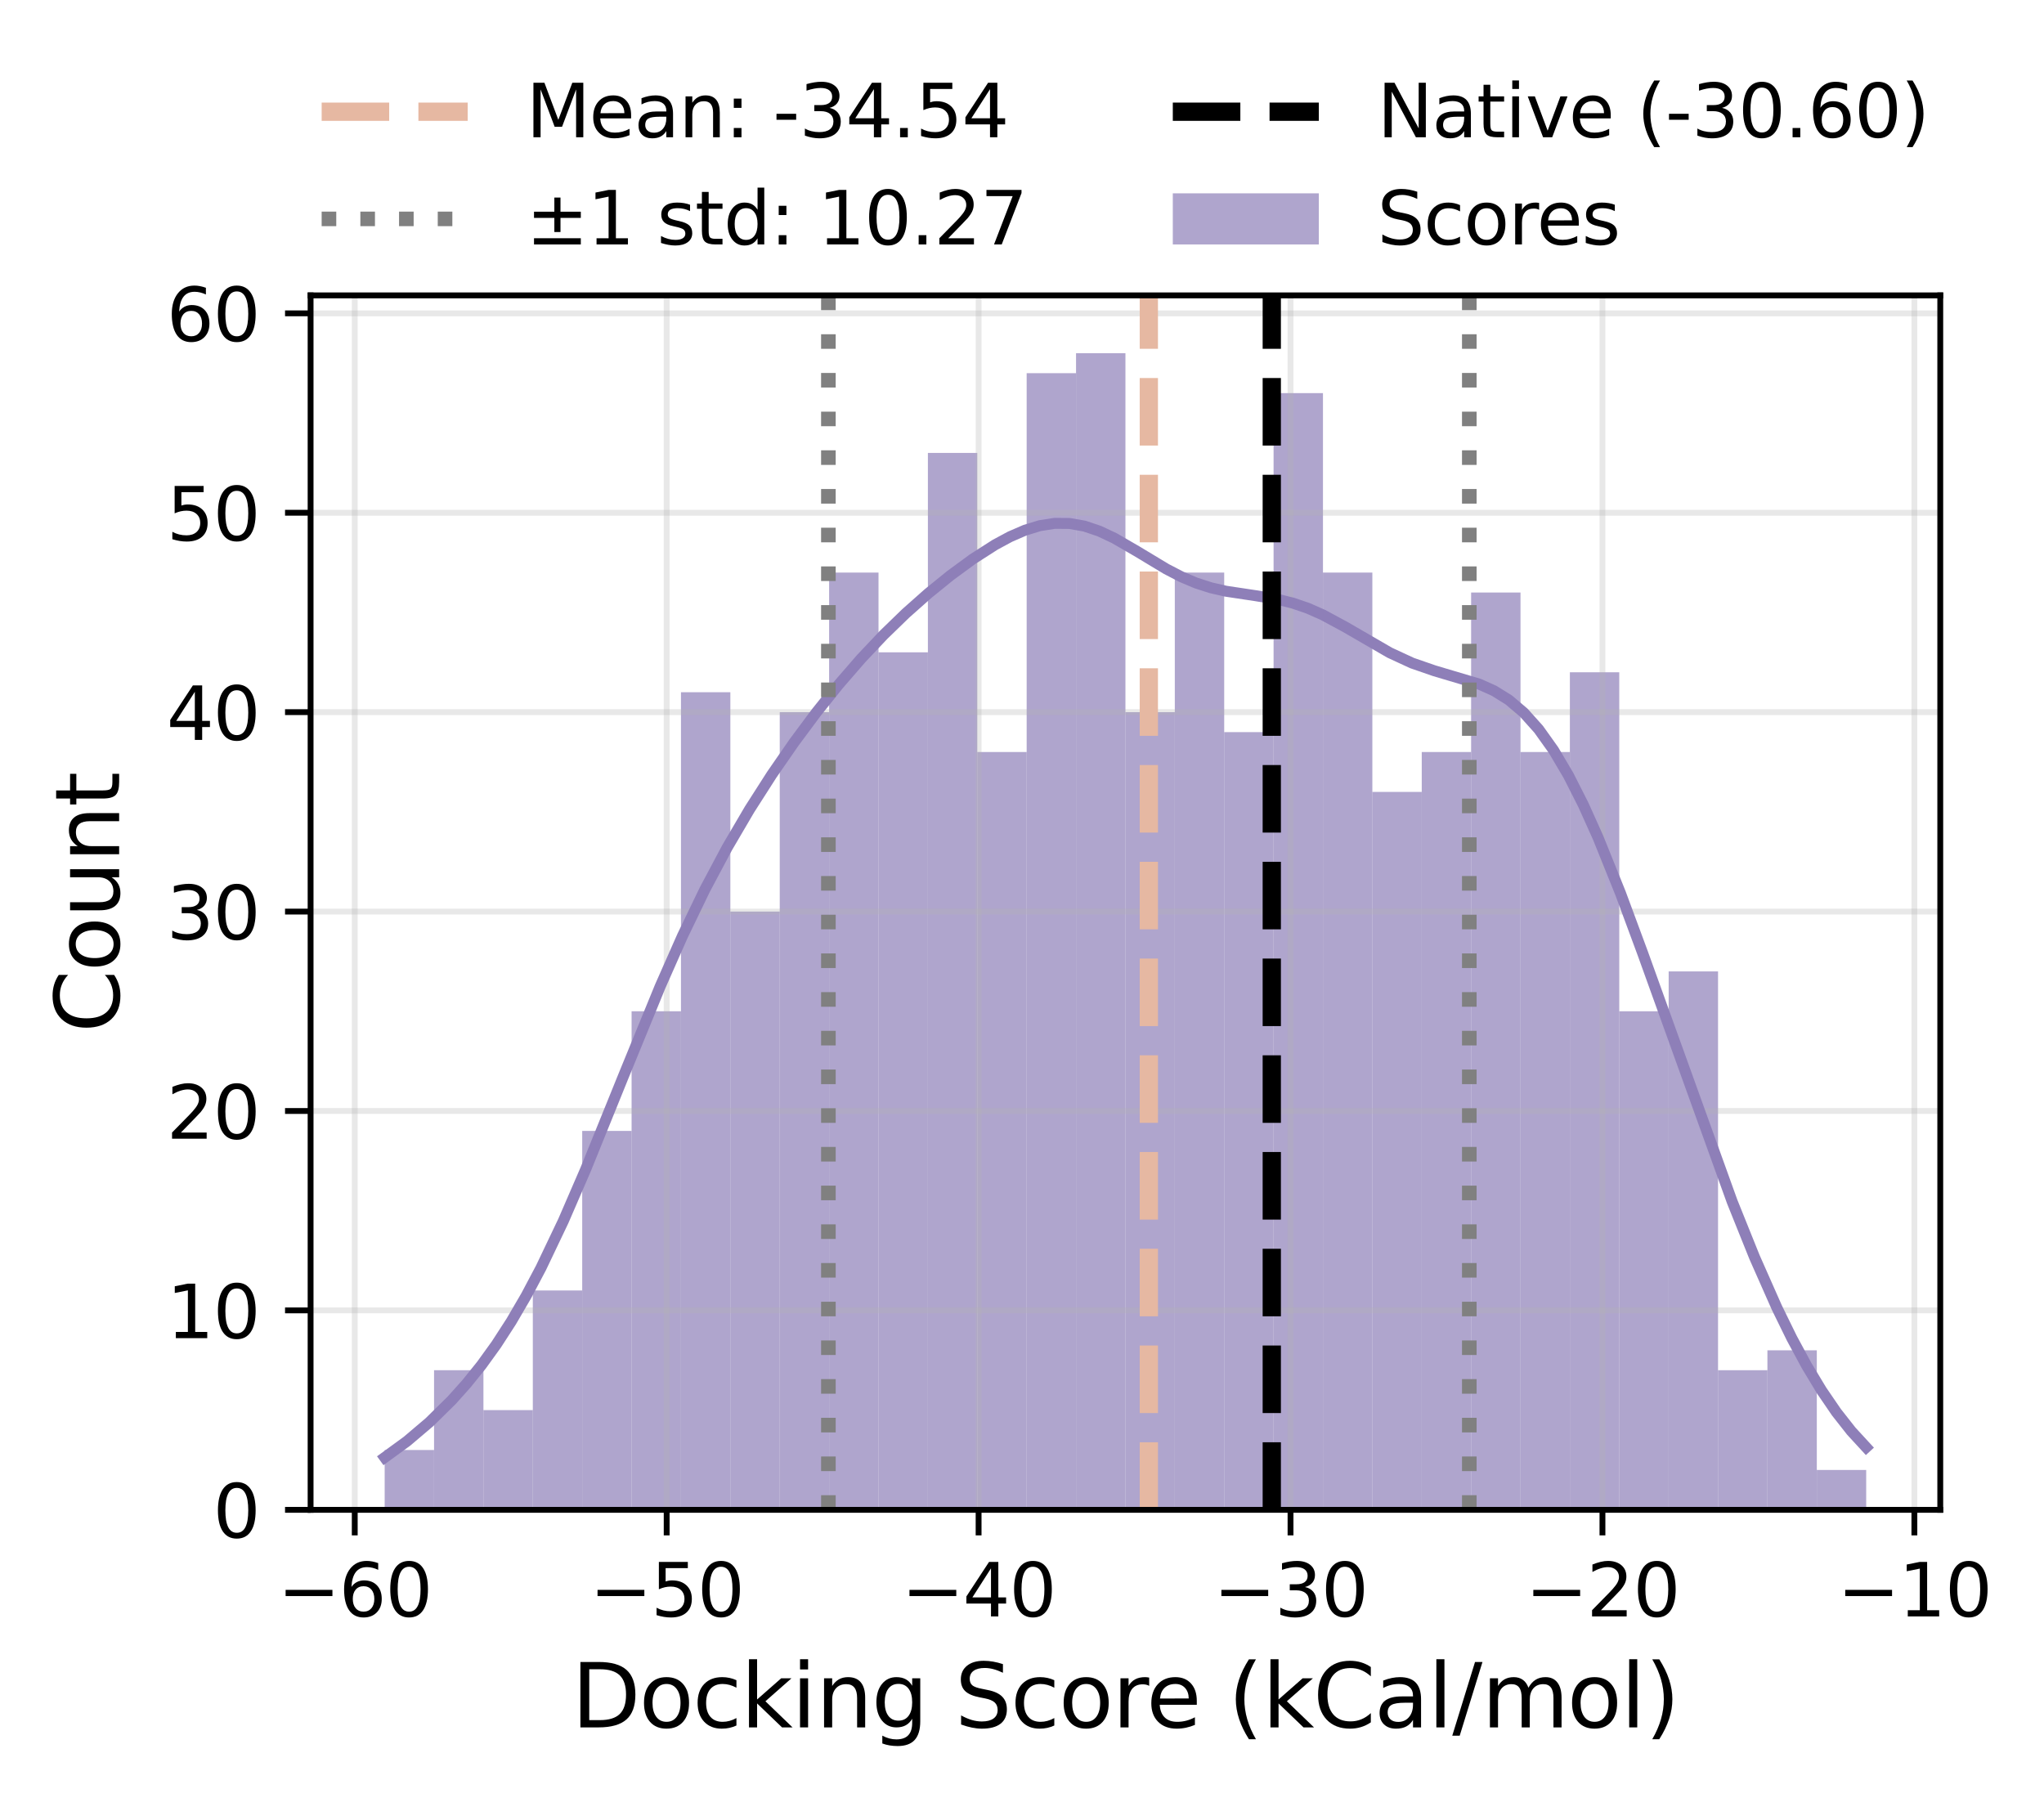<?xml version="1.0" encoding="utf-8" standalone="no"?>
<!DOCTYPE svg PUBLIC "-//W3C//DTD SVG 1.1//EN"
  "http://www.w3.org/Graphics/SVG/1.1/DTD/svg11.dtd">
<svg xmlns:xlink="http://www.w3.org/1999/xlink" width="279.946pt" height="246.265pt" viewBox="0 0 279.946 246.265" xmlns="http://www.w3.org/2000/svg" version="1.1">
 <defs>
  <style type="text/css">*{stroke-linejoin: round; stroke-linecap: butt}</style>
 </defs>
 <g id="figure_1">
  <g id="patch_1">
   <path d="M 0 246.265 
L 279.946 246.265 
L 279.946 0 
L 0 0 
z
" style="fill: #ffffff"/>
  </g>
  <g id="axes_1">
   <g id="patch_2">
    <path d="M 42.539 206.774 
L 265.739 206.774 
L 265.739 40.454 
L 42.539 40.454 
z
" style="fill: #ffffff"/>
   </g>
   <g id="patch_3">
    <path d="M 52.684 206.774 
L 59.448 206.774 
L 59.448 198.58 
L 52.684 198.58 
z
" clip-path="url(#p35a028541b)" style="fill: #8e7fb8; fill-opacity: 0.7"/>
   </g>
   <g id="patch_4">
    <path d="M 59.448 206.774 
L 66.211 206.774 
L 66.211 187.656 
L 59.448 187.656 
z
" clip-path="url(#p35a028541b)" style="fill: #8e7fb8; fill-opacity: 0.7"/>
   </g>
   <g id="patch_5">
    <path d="M 66.211 206.774 
L 72.975 206.774 
L 72.975 193.118 
L 66.211 193.118 
z
" clip-path="url(#p35a028541b)" style="fill: #8e7fb8; fill-opacity: 0.7"/>
   </g>
   <g id="patch_6">
    <path d="M 72.975 206.774 
L 79.739 206.774 
L 79.739 176.732 
L 72.975 176.732 
z
" clip-path="url(#p35a028541b)" style="fill: #8e7fb8; fill-opacity: 0.7"/>
   </g>
   <g id="patch_7">
    <path d="M 79.739 206.774 
L 86.502 206.774 
L 86.502 154.884 
L 79.739 154.884 
z
" clip-path="url(#p35a028541b)" style="fill: #8e7fb8; fill-opacity: 0.7"/>
   </g>
   <g id="patch_8">
    <path d="M 86.502 206.774 
L 93.266 206.774 
L 93.266 138.498 
L 86.502 138.498 
z
" clip-path="url(#p35a028541b)" style="fill: #8e7fb8; fill-opacity: 0.7"/>
   </g>
   <g id="patch_9">
    <path d="M 93.266 206.774 
L 100.03 206.774 
L 100.03 94.801 
L 93.266 94.801 
z
" clip-path="url(#p35a028541b)" style="fill: #8e7fb8; fill-opacity: 0.7"/>
   </g>
   <g id="patch_10">
    <path d="M 100.03 206.774 
L 106.793 206.774 
L 106.793 124.843 
L 100.03 124.843 
z
" clip-path="url(#p35a028541b)" style="fill: #8e7fb8; fill-opacity: 0.7"/>
   </g>
   <g id="patch_11">
    <path d="M 106.793 206.774 
L 113.557 206.774 
L 113.557 97.532 
L 106.793 97.532 
z
" clip-path="url(#p35a028541b)" style="fill: #8e7fb8; fill-opacity: 0.7"/>
   </g>
   <g id="patch_12">
    <path d="M 113.557 206.774 
L 120.321 206.774 
L 120.321 78.415 
L 113.557 78.415 
z
" clip-path="url(#p35a028541b)" style="fill: #8e7fb8; fill-opacity: 0.7"/>
   </g>
   <g id="patch_13">
    <path d="M 120.321 206.774 
L 127.084 206.774 
L 127.084 89.339 
L 120.321 89.339 
z
" clip-path="url(#p35a028541b)" style="fill: #8e7fb8; fill-opacity: 0.7"/>
   </g>
   <g id="patch_14">
    <path d="M 127.084 206.774 
L 133.848 206.774 
L 133.848 62.029 
L 127.084 62.029 
z
" clip-path="url(#p35a028541b)" style="fill: #8e7fb8; fill-opacity: 0.7"/>
   </g>
   <g id="patch_15">
    <path d="M 133.848 206.774 
L 140.611 206.774 
L 140.611 102.994 
L 133.848 102.994 
z
" clip-path="url(#p35a028541b)" style="fill: #8e7fb8; fill-opacity: 0.7"/>
   </g>
   <g id="patch_16">
    <path d="M 140.611 206.774 
L 147.375 206.774 
L 147.375 51.105 
L 140.611 51.105 
z
" clip-path="url(#p35a028541b)" style="fill: #8e7fb8; fill-opacity: 0.7"/>
   </g>
   <g id="patch_17">
    <path d="M 147.375 206.774 
L 154.139 206.774 
L 154.139 48.374 
L 147.375 48.374 
z
" clip-path="url(#p35a028541b)" style="fill: #8e7fb8; fill-opacity: 0.7"/>
   </g>
   <g id="patch_18">
    <path d="M 154.139 206.774 
L 160.902 206.774 
L 160.902 97.532 
L 154.139 97.532 
z
" clip-path="url(#p35a028541b)" style="fill: #8e7fb8; fill-opacity: 0.7"/>
   </g>
   <g id="patch_19">
    <path d="M 160.902 206.774 
L 167.666 206.774 
L 167.666 78.415 
L 160.902 78.415 
z
" clip-path="url(#p35a028541b)" style="fill: #8e7fb8; fill-opacity: 0.7"/>
   </g>
   <g id="patch_20">
    <path d="M 167.666 206.774 
L 174.43 206.774 
L 174.43 100.263 
L 167.666 100.263 
z
" clip-path="url(#p35a028541b)" style="fill: #8e7fb8; fill-opacity: 0.7"/>
   </g>
   <g id="patch_21">
    <path d="M 174.43 206.774 
L 181.193 206.774 
L 181.193 53.836 
L 174.43 53.836 
z
" clip-path="url(#p35a028541b)" style="fill: #8e7fb8; fill-opacity: 0.7"/>
   </g>
   <g id="patch_22">
    <path d="M 181.193 206.774 
L 187.957 206.774 
L 187.957 78.415 
L 181.193 78.415 
z
" clip-path="url(#p35a028541b)" style="fill: #8e7fb8; fill-opacity: 0.7"/>
   </g>
   <g id="patch_23">
    <path d="M 187.957 206.774 
L 194.721 206.774 
L 194.721 108.456 
L 187.957 108.456 
z
" clip-path="url(#p35a028541b)" style="fill: #8e7fb8; fill-opacity: 0.7"/>
   </g>
   <g id="patch_24">
    <path d="M 194.721 206.774 
L 201.484 206.774 
L 201.484 102.994 
L 194.721 102.994 
z
" clip-path="url(#p35a028541b)" style="fill: #8e7fb8; fill-opacity: 0.7"/>
   </g>
   <g id="patch_25">
    <path d="M 201.484 206.774 
L 208.248 206.774 
L 208.248 81.146 
L 201.484 81.146 
z
" clip-path="url(#p35a028541b)" style="fill: #8e7fb8; fill-opacity: 0.7"/>
   </g>
   <g id="patch_26">
    <path d="M 208.248 206.774 
L 215.011 206.774 
L 215.011 102.994 
L 208.248 102.994 
z
" clip-path="url(#p35a028541b)" style="fill: #8e7fb8; fill-opacity: 0.7"/>
   </g>
   <g id="patch_27">
    <path d="M 215.011 206.774 
L 221.775 206.774 
L 221.775 92.07 
L 215.011 92.07 
z
" clip-path="url(#p35a028541b)" style="fill: #8e7fb8; fill-opacity: 0.7"/>
   </g>
   <g id="patch_28">
    <path d="M 221.775 206.774 
L 228.539 206.774 
L 228.539 138.498 
L 221.775 138.498 
z
" clip-path="url(#p35a028541b)" style="fill: #8e7fb8; fill-opacity: 0.7"/>
   </g>
   <g id="patch_29">
    <path d="M 228.539 206.774 
L 235.302 206.774 
L 235.302 133.036 
L 228.539 133.036 
z
" clip-path="url(#p35a028541b)" style="fill: #8e7fb8; fill-opacity: 0.7"/>
   </g>
   <g id="patch_30">
    <path d="M 235.302 206.774 
L 242.066 206.774 
L 242.066 187.656 
L 235.302 187.656 
z
" clip-path="url(#p35a028541b)" style="fill: #8e7fb8; fill-opacity: 0.7"/>
   </g>
   <g id="patch_31">
    <path d="M 242.066 206.774 
L 248.83 206.774 
L 248.83 184.925 
L 242.066 184.925 
z
" clip-path="url(#p35a028541b)" style="fill: #8e7fb8; fill-opacity: 0.7"/>
   </g>
   <g id="patch_32">
    <path d="M 248.83 206.774 
L 255.593 206.774 
L 255.593 201.312 
L 248.83 201.312 
z
" clip-path="url(#p35a028541b)" style="fill: #8e7fb8; fill-opacity: 0.7"/>
   </g>
   <g id="matplotlib.axis_1">
    <g id="xtick_1">
     <g id="line2d_1">
      <path d="M 48.586 206.774 
L 48.586 40.454 
" clip-path="url(#p35a028541b)" style="fill: none; stroke: #b0b0b0; stroke-opacity: 0.3; stroke-width: 0.8; stroke-linecap: square"/>
     </g>
     <g id="line2d_2">
      <defs>
       <path id="m3c68948fab" d="M 0 0 
L 0 3.5 
" style="stroke: #000000; stroke-width: 0.8"/>
      </defs>
      <g>
       <use xlink:href="#m3c68948fab" x="48.586" y="206.774" style="stroke: #000000; stroke-width: 0.8"/>
      </g>
     </g>
     <g id="text_1">
      <!-- −60 -->
      <g transform="translate(38.034 221.372) scale(0.1 -0.1)">
       <defs>
        <path id="DejaVuSans-2212" d="M 678 2272 
L 4684 2272 
L 4684 1741 
L 678 1741 
L 678 2272 
z
" transform="scale(0.016)"/>
        <path id="DejaVuSans-36" d="M 2113 2584 
Q 1688 2584 1439 2293 
Q 1191 2003 1191 1497 
Q 1191 994 1439 701 
Q 1688 409 2113 409 
Q 2538 409 2786 701 
Q 3034 994 3034 1497 
Q 3034 2003 2786 2293 
Q 2538 2584 2113 2584 
z
M 3366 4563 
L 3366 3988 
Q 3128 4100 2886 4159 
Q 2644 4219 2406 4219 
Q 1781 4219 1451 3797 
Q 1122 3375 1075 2522 
Q 1259 2794 1537 2939 
Q 1816 3084 2150 3084 
Q 2853 3084 3261 2657 
Q 3669 2231 3669 1497 
Q 3669 778 3244 343 
Q 2819 -91 2113 -91 
Q 1303 -91 875 529 
Q 447 1150 447 2328 
Q 447 3434 972 4092 
Q 1497 4750 2381 4750 
Q 2619 4750 2861 4703 
Q 3103 4656 3366 4563 
z
" transform="scale(0.016)"/>
        <path id="DejaVuSans-30" d="M 2034 4250 
Q 1547 4250 1301 3770 
Q 1056 3291 1056 2328 
Q 1056 1369 1301 889 
Q 1547 409 2034 409 
Q 2525 409 2770 889 
Q 3016 1369 3016 2328 
Q 3016 3291 2770 3770 
Q 2525 4250 2034 4250 
z
M 2034 4750 
Q 2819 4750 3233 4129 
Q 3647 3509 3647 2328 
Q 3647 1150 3233 529 
Q 2819 -91 2034 -91 
Q 1250 -91 836 529 
Q 422 1150 422 2328 
Q 422 3509 836 4129 
Q 1250 4750 2034 4750 
z
" transform="scale(0.016)"/>
       </defs>
       <use xlink:href="#DejaVuSans-2212"/>
       <use xlink:href="#DejaVuSans-36" x="83.789"/>
       <use xlink:href="#DejaVuSans-30" x="147.412"/>
      </g>
     </g>
    </g>
    <g id="xtick_2">
     <g id="line2d_3">
      <path d="M 91.307 206.774 
L 91.307 40.454 
" clip-path="url(#p35a028541b)" style="fill: none; stroke: #b0b0b0; stroke-opacity: 0.3; stroke-width: 0.8; stroke-linecap: square"/>
     </g>
     <g id="line2d_4">
      <g>
       <use xlink:href="#m3c68948fab" x="91.307" y="206.774" style="stroke: #000000; stroke-width: 0.8"/>
      </g>
     </g>
     <g id="text_2">
      <!-- −50 -->
      <g transform="translate(80.755 221.372) scale(0.1 -0.1)">
       <defs>
        <path id="DejaVuSans-35" d="M 691 4666 
L 3169 4666 
L 3169 4134 
L 1269 4134 
L 1269 2991 
Q 1406 3038 1543 3061 
Q 1681 3084 1819 3084 
Q 2600 3084 3056 2656 
Q 3513 2228 3513 1497 
Q 3513 744 3044 326 
Q 2575 -91 1722 -91 
Q 1428 -91 1123 -41 
Q 819 9 494 109 
L 494 744 
Q 775 591 1075 516 
Q 1375 441 1709 441 
Q 2250 441 2565 725 
Q 2881 1009 2881 1497 
Q 2881 1984 2565 2268 
Q 2250 2553 1709 2553 
Q 1456 2553 1204 2497 
Q 953 2441 691 2322 
L 691 4666 
z
" transform="scale(0.016)"/>
       </defs>
       <use xlink:href="#DejaVuSans-2212"/>
       <use xlink:href="#DejaVuSans-35" x="83.789"/>
       <use xlink:href="#DejaVuSans-30" x="147.412"/>
      </g>
     </g>
    </g>
    <g id="xtick_3">
     <g id="line2d_5">
      <path d="M 134.029 206.774 
L 134.029 40.454 
" clip-path="url(#p35a028541b)" style="fill: none; stroke: #b0b0b0; stroke-opacity: 0.3; stroke-width: 0.8; stroke-linecap: square"/>
     </g>
     <g id="line2d_6">
      <g>
       <use xlink:href="#m3c68948fab" x="134.029" y="206.774" style="stroke: #000000; stroke-width: 0.8"/>
      </g>
     </g>
     <g id="text_3">
      <!-- −40 -->
      <g transform="translate(123.477 221.372) scale(0.1 -0.1)">
       <defs>
        <path id="DejaVuSans-34" d="M 2419 4116 
L 825 1625 
L 2419 1625 
L 2419 4116 
z
M 2253 4666 
L 3047 4666 
L 3047 1625 
L 3713 1625 
L 3713 1100 
L 3047 1100 
L 3047 0 
L 2419 0 
L 2419 1100 
L 313 1100 
L 313 1709 
L 2253 4666 
z
" transform="scale(0.016)"/>
       </defs>
       <use xlink:href="#DejaVuSans-2212"/>
       <use xlink:href="#DejaVuSans-34" x="83.789"/>
       <use xlink:href="#DejaVuSans-30" x="147.412"/>
      </g>
     </g>
    </g>
    <g id="xtick_4">
     <g id="line2d_7">
      <path d="M 176.75 206.774 
L 176.75 40.454 
" clip-path="url(#p35a028541b)" style="fill: none; stroke: #b0b0b0; stroke-opacity: 0.3; stroke-width: 0.8; stroke-linecap: square"/>
     </g>
     <g id="line2d_8">
      <g>
       <use xlink:href="#m3c68948fab" x="176.75" y="206.774" style="stroke: #000000; stroke-width: 0.8"/>
      </g>
     </g>
     <g id="text_4">
      <!-- −30 -->
      <g transform="translate(166.198 221.372) scale(0.1 -0.1)">
       <defs>
        <path id="DejaVuSans-33" d="M 2597 2516 
Q 3050 2419 3304 2112 
Q 3559 1806 3559 1356 
Q 3559 666 3084 287 
Q 2609 -91 1734 -91 
Q 1441 -91 1130 -33 
Q 819 25 488 141 
L 488 750 
Q 750 597 1062 519 
Q 1375 441 1716 441 
Q 2309 441 2620 675 
Q 2931 909 2931 1356 
Q 2931 1769 2642 2001 
Q 2353 2234 1838 2234 
L 1294 2234 
L 1294 2753 
L 1863 2753 
Q 2328 2753 2575 2939 
Q 2822 3125 2822 3475 
Q 2822 3834 2567 4026 
Q 2313 4219 1838 4219 
Q 1578 4219 1281 4162 
Q 984 4106 628 3988 
L 628 4550 
Q 988 4650 1302 4700 
Q 1616 4750 1894 4750 
Q 2613 4750 3031 4423 
Q 3450 4097 3450 3541 
Q 3450 3153 3228 2886 
Q 3006 2619 2597 2516 
z
" transform="scale(0.016)"/>
       </defs>
       <use xlink:href="#DejaVuSans-2212"/>
       <use xlink:href="#DejaVuSans-33" x="83.789"/>
       <use xlink:href="#DejaVuSans-30" x="147.412"/>
      </g>
     </g>
    </g>
    <g id="xtick_5">
     <g id="line2d_9">
      <path d="M 219.472 206.774 
L 219.472 40.454 
" clip-path="url(#p35a028541b)" style="fill: none; stroke: #b0b0b0; stroke-opacity: 0.3; stroke-width: 0.8; stroke-linecap: square"/>
     </g>
     <g id="line2d_10">
      <g>
       <use xlink:href="#m3c68948fab" x="219.472" y="206.774" style="stroke: #000000; stroke-width: 0.8"/>
      </g>
     </g>
     <g id="text_5">
      <!-- −20 -->
      <g transform="translate(208.92 221.372) scale(0.1 -0.1)">
       <defs>
        <path id="DejaVuSans-32" d="M 1228 531 
L 3431 531 
L 3431 0 
L 469 0 
L 469 531 
Q 828 903 1448 1529 
Q 2069 2156 2228 2338 
Q 2531 2678 2651 2914 
Q 2772 3150 2772 3378 
Q 2772 3750 2511 3984 
Q 2250 4219 1831 4219 
Q 1534 4219 1204 4116 
Q 875 4013 500 3803 
L 500 4441 
Q 881 4594 1212 4672 
Q 1544 4750 1819 4750 
Q 2544 4750 2975 4387 
Q 3406 4025 3406 3419 
Q 3406 3131 3298 2873 
Q 3191 2616 2906 2266 
Q 2828 2175 2409 1742 
Q 1991 1309 1228 531 
z
" transform="scale(0.016)"/>
       </defs>
       <use xlink:href="#DejaVuSans-2212"/>
       <use xlink:href="#DejaVuSans-32" x="83.789"/>
       <use xlink:href="#DejaVuSans-30" x="147.412"/>
      </g>
     </g>
    </g>
    <g id="xtick_6">
     <g id="line2d_11">
      <path d="M 262.193 206.774 
L 262.193 40.454 
" clip-path="url(#p35a028541b)" style="fill: none; stroke: #b0b0b0; stroke-opacity: 0.3; stroke-width: 0.8; stroke-linecap: square"/>
     </g>
     <g id="line2d_12">
      <g>
       <use xlink:href="#m3c68948fab" x="262.193" y="206.774" style="stroke: #000000; stroke-width: 0.8"/>
      </g>
     </g>
     <g id="text_6">
      <!-- −10 -->
      <g transform="translate(251.641 221.372) scale(0.1 -0.1)">
       <defs>
        <path id="DejaVuSans-31" d="M 794 531 
L 1825 531 
L 1825 4091 
L 703 3866 
L 703 4441 
L 1819 4666 
L 2450 4666 
L 2450 531 
L 3481 531 
L 3481 0 
L 794 0 
L 794 531 
z
" transform="scale(0.016)"/>
       </defs>
       <use xlink:href="#DejaVuSans-2212"/>
       <use xlink:href="#DejaVuSans-31" x="83.789"/>
       <use xlink:href="#DejaVuSans-30" x="147.412"/>
      </g>
     </g>
    </g>
    <g id="text_7">
     <!-- Docking Score (kCal/mol) -->
     <g transform="translate(78.286 236.57) scale(0.12 -0.12)">
      <defs>
       <path id="DejaVuSans-44" d="M 1259 4147 
L 1259 519 
L 2022 519 
Q 2988 519 3436 956 
Q 3884 1394 3884 2338 
Q 3884 3275 3436 3711 
Q 2988 4147 2022 4147 
L 1259 4147 
z
M 628 4666 
L 1925 4666 
Q 3281 4666 3915 4102 
Q 4550 3538 4550 2338 
Q 4550 1131 3912 565 
Q 3275 0 1925 0 
L 628 0 
L 628 4666 
z
" transform="scale(0.016)"/>
       <path id="DejaVuSans-6f" d="M 1959 3097 
Q 1497 3097 1228 2736 
Q 959 2375 959 1747 
Q 959 1119 1226 758 
Q 1494 397 1959 397 
Q 2419 397 2687 759 
Q 2956 1122 2956 1747 
Q 2956 2369 2687 2733 
Q 2419 3097 1959 3097 
z
M 1959 3584 
Q 2709 3584 3137 3096 
Q 3566 2609 3566 1747 
Q 3566 888 3137 398 
Q 2709 -91 1959 -91 
Q 1206 -91 779 398 
Q 353 888 353 1747 
Q 353 2609 779 3096 
Q 1206 3584 1959 3584 
z
" transform="scale(0.016)"/>
       <path id="DejaVuSans-63" d="M 3122 3366 
L 3122 2828 
Q 2878 2963 2633 3030 
Q 2388 3097 2138 3097 
Q 1578 3097 1268 2742 
Q 959 2388 959 1747 
Q 959 1106 1268 751 
Q 1578 397 2138 397 
Q 2388 397 2633 464 
Q 2878 531 3122 666 
L 3122 134 
Q 2881 22 2623 -34 
Q 2366 -91 2075 -91 
Q 1284 -91 818 406 
Q 353 903 353 1747 
Q 353 2603 823 3093 
Q 1294 3584 2113 3584 
Q 2378 3584 2631 3529 
Q 2884 3475 3122 3366 
z
" transform="scale(0.016)"/>
       <path id="DejaVuSans-6b" d="M 581 4863 
L 1159 4863 
L 1159 1991 
L 2875 3500 
L 3609 3500 
L 1753 1863 
L 3688 0 
L 2938 0 
L 1159 1709 
L 1159 0 
L 581 0 
L 581 4863 
z
" transform="scale(0.016)"/>
       <path id="DejaVuSans-69" d="M 603 3500 
L 1178 3500 
L 1178 0 
L 603 0 
L 603 3500 
z
M 603 4863 
L 1178 4863 
L 1178 4134 
L 603 4134 
L 603 4863 
z
" transform="scale(0.016)"/>
       <path id="DejaVuSans-6e" d="M 3513 2113 
L 3513 0 
L 2938 0 
L 2938 2094 
Q 2938 2591 2744 2837 
Q 2550 3084 2163 3084 
Q 1697 3084 1428 2787 
Q 1159 2491 1159 1978 
L 1159 0 
L 581 0 
L 581 3500 
L 1159 3500 
L 1159 2956 
Q 1366 3272 1645 3428 
Q 1925 3584 2291 3584 
Q 2894 3584 3203 3211 
Q 3513 2838 3513 2113 
z
" transform="scale(0.016)"/>
       <path id="DejaVuSans-67" d="M 2906 1791 
Q 2906 2416 2648 2759 
Q 2391 3103 1925 3103 
Q 1463 3103 1205 2759 
Q 947 2416 947 1791 
Q 947 1169 1205 825 
Q 1463 481 1925 481 
Q 2391 481 2648 825 
Q 2906 1169 2906 1791 
z
M 3481 434 
Q 3481 -459 3084 -895 
Q 2688 -1331 1869 -1331 
Q 1566 -1331 1297 -1286 
Q 1028 -1241 775 -1147 
L 775 -588 
Q 1028 -725 1275 -790 
Q 1522 -856 1778 -856 
Q 2344 -856 2625 -561 
Q 2906 -266 2906 331 
L 2906 616 
Q 2728 306 2450 153 
Q 2172 0 1784 0 
Q 1141 0 747 490 
Q 353 981 353 1791 
Q 353 2603 747 3093 
Q 1141 3584 1784 3584 
Q 2172 3584 2450 3431 
Q 2728 3278 2906 2969 
L 2906 3500 
L 3481 3500 
L 3481 434 
z
" transform="scale(0.016)"/>
       <path id="DejaVuSans-20" transform="scale(0.016)"/>
       <path id="DejaVuSans-53" d="M 3425 4513 
L 3425 3897 
Q 3066 4069 2747 4153 
Q 2428 4238 2131 4238 
Q 1616 4238 1336 4038 
Q 1056 3838 1056 3469 
Q 1056 3159 1242 3001 
Q 1428 2844 1947 2747 
L 2328 2669 
Q 3034 2534 3370 2195 
Q 3706 1856 3706 1288 
Q 3706 609 3251 259 
Q 2797 -91 1919 -91 
Q 1588 -91 1214 -16 
Q 841 59 441 206 
L 441 856 
Q 825 641 1194 531 
Q 1563 422 1919 422 
Q 2459 422 2753 634 
Q 3047 847 3047 1241 
Q 3047 1584 2836 1778 
Q 2625 1972 2144 2069 
L 1759 2144 
Q 1053 2284 737 2584 
Q 422 2884 422 3419 
Q 422 4038 858 4394 
Q 1294 4750 2059 4750 
Q 2388 4750 2728 4690 
Q 3069 4631 3425 4513 
z
" transform="scale(0.016)"/>
       <path id="DejaVuSans-72" d="M 2631 2963 
Q 2534 3019 2420 3045 
Q 2306 3072 2169 3072 
Q 1681 3072 1420 2755 
Q 1159 2438 1159 1844 
L 1159 0 
L 581 0 
L 581 3500 
L 1159 3500 
L 1159 2956 
Q 1341 3275 1631 3429 
Q 1922 3584 2338 3584 
Q 2397 3584 2469 3576 
Q 2541 3569 2628 3553 
L 2631 2963 
z
" transform="scale(0.016)"/>
       <path id="DejaVuSans-65" d="M 3597 1894 
L 3597 1613 
L 953 1613 
Q 991 1019 1311 708 
Q 1631 397 2203 397 
Q 2534 397 2845 478 
Q 3156 559 3463 722 
L 3463 178 
Q 3153 47 2828 -22 
Q 2503 -91 2169 -91 
Q 1331 -91 842 396 
Q 353 884 353 1716 
Q 353 2575 817 3079 
Q 1281 3584 2069 3584 
Q 2775 3584 3186 3129 
Q 3597 2675 3597 1894 
z
M 3022 2063 
Q 3016 2534 2758 2815 
Q 2500 3097 2075 3097 
Q 1594 3097 1305 2825 
Q 1016 2553 972 2059 
L 3022 2063 
z
" transform="scale(0.016)"/>
       <path id="DejaVuSans-28" d="M 1984 4856 
Q 1566 4138 1362 3434 
Q 1159 2731 1159 2009 
Q 1159 1288 1364 580 
Q 1569 -128 1984 -844 
L 1484 -844 
Q 1016 -109 783 600 
Q 550 1309 550 2009 
Q 550 2706 781 3412 
Q 1013 4119 1484 4856 
L 1984 4856 
z
" transform="scale(0.016)"/>
       <path id="DejaVuSans-43" d="M 4122 4306 
L 4122 3641 
Q 3803 3938 3442 4084 
Q 3081 4231 2675 4231 
Q 1875 4231 1450 3742 
Q 1025 3253 1025 2328 
Q 1025 1406 1450 917 
Q 1875 428 2675 428 
Q 3081 428 3442 575 
Q 3803 722 4122 1019 
L 4122 359 
Q 3791 134 3420 21 
Q 3050 -91 2638 -91 
Q 1578 -91 968 557 
Q 359 1206 359 2328 
Q 359 3453 968 4101 
Q 1578 4750 2638 4750 
Q 3056 4750 3426 4639 
Q 3797 4528 4122 4306 
z
" transform="scale(0.016)"/>
       <path id="DejaVuSans-61" d="M 2194 1759 
Q 1497 1759 1228 1600 
Q 959 1441 959 1056 
Q 959 750 1161 570 
Q 1363 391 1709 391 
Q 2188 391 2477 730 
Q 2766 1069 2766 1631 
L 2766 1759 
L 2194 1759 
z
M 3341 1997 
L 3341 0 
L 2766 0 
L 2766 531 
Q 2569 213 2275 61 
Q 1981 -91 1556 -91 
Q 1019 -91 701 211 
Q 384 513 384 1019 
Q 384 1609 779 1909 
Q 1175 2209 1959 2209 
L 2766 2209 
L 2766 2266 
Q 2766 2663 2505 2880 
Q 2244 3097 1772 3097 
Q 1472 3097 1187 3025 
Q 903 2953 641 2809 
L 641 3341 
Q 956 3463 1253 3523 
Q 1550 3584 1831 3584 
Q 2591 3584 2966 3190 
Q 3341 2797 3341 1997 
z
" transform="scale(0.016)"/>
       <path id="DejaVuSans-6c" d="M 603 4863 
L 1178 4863 
L 1178 0 
L 603 0 
L 603 4863 
z
" transform="scale(0.016)"/>
       <path id="DejaVuSans-2f" d="M 1625 4666 
L 2156 4666 
L 531 -594 
L 0 -594 
L 1625 4666 
z
" transform="scale(0.016)"/>
       <path id="DejaVuSans-6d" d="M 3328 2828 
Q 3544 3216 3844 3400 
Q 4144 3584 4550 3584 
Q 5097 3584 5394 3201 
Q 5691 2819 5691 2113 
L 5691 0 
L 5113 0 
L 5113 2094 
Q 5113 2597 4934 2840 
Q 4756 3084 4391 3084 
Q 3944 3084 3684 2787 
Q 3425 2491 3425 1978 
L 3425 0 
L 2847 0 
L 2847 2094 
Q 2847 2600 2669 2842 
Q 2491 3084 2119 3084 
Q 1678 3084 1418 2786 
Q 1159 2488 1159 1978 
L 1159 0 
L 581 0 
L 581 3500 
L 1159 3500 
L 1159 2956 
Q 1356 3278 1631 3431 
Q 1906 3584 2284 3584 
Q 2666 3584 2933 3390 
Q 3200 3197 3328 2828 
z
" transform="scale(0.016)"/>
       <path id="DejaVuSans-29" d="M 513 4856 
L 1013 4856 
Q 1481 4119 1714 3412 
Q 1947 2706 1947 2009 
Q 1947 1309 1714 600 
Q 1481 -109 1013 -844 
L 513 -844 
Q 928 -128 1133 580 
Q 1338 1288 1338 2009 
Q 1338 2731 1133 3434 
Q 928 4138 513 4856 
z
" transform="scale(0.016)"/>
      </defs>
      <use xlink:href="#DejaVuSans-44"/>
      <use xlink:href="#DejaVuSans-6f" x="77.002"/>
      <use xlink:href="#DejaVuSans-63" x="138.184"/>
      <use xlink:href="#DejaVuSans-6b" x="193.164"/>
      <use xlink:href="#DejaVuSans-69" x="251.074"/>
      <use xlink:href="#DejaVuSans-6e" x="278.857"/>
      <use xlink:href="#DejaVuSans-67" x="342.236"/>
      <use xlink:href="#DejaVuSans-20" x="405.713"/>
      <use xlink:href="#DejaVuSans-53" x="437.5"/>
      <use xlink:href="#DejaVuSans-63" x="500.977"/>
      <use xlink:href="#DejaVuSans-6f" x="555.957"/>
      <use xlink:href="#DejaVuSans-72" x="617.139"/>
      <use xlink:href="#DejaVuSans-65" x="656.002"/>
      <use xlink:href="#DejaVuSans-20" x="717.525"/>
      <use xlink:href="#DejaVuSans-28" x="749.312"/>
      <use xlink:href="#DejaVuSans-6b" x="788.326"/>
      <use xlink:href="#DejaVuSans-43" x="846.236"/>
      <use xlink:href="#DejaVuSans-61" x="916.061"/>
      <use xlink:href="#DejaVuSans-6c" x="977.34"/>
      <use xlink:href="#DejaVuSans-2f" x="1005.123"/>
      <use xlink:href="#DejaVuSans-6d" x="1038.814"/>
      <use xlink:href="#DejaVuSans-6f" x="1136.227"/>
      <use xlink:href="#DejaVuSans-6c" x="1197.408"/>
      <use xlink:href="#DejaVuSans-29" x="1225.191"/>
     </g>
    </g>
   </g>
   <g id="matplotlib.axis_2">
    <g id="ytick_1">
     <g id="line2d_13">
      <path d="M 42.539 206.774 
L 265.739 206.774 
" clip-path="url(#p35a028541b)" style="fill: none; stroke: #b0b0b0; stroke-opacity: 0.3; stroke-width: 0.8; stroke-linecap: square"/>
     </g>
     <g id="line2d_14">
      <defs>
       <path id="m2dda45d150" d="M 0 0 
L -3.5 0 
" style="stroke: #000000; stroke-width: 0.8"/>
      </defs>
      <g>
       <use xlink:href="#m2dda45d150" x="42.539" y="206.774" style="stroke: #000000; stroke-width: 0.8"/>
      </g>
     </g>
     <g id="text_8">
      <!-- 0 -->
      <g transform="translate(29.176 210.573) scale(0.1 -0.1)">
       <use xlink:href="#DejaVuSans-30"/>
      </g>
     </g>
    </g>
    <g id="ytick_2">
     <g id="line2d_15">
      <path d="M 42.539 179.463 
L 265.739 179.463 
" clip-path="url(#p35a028541b)" style="fill: none; stroke: #b0b0b0; stroke-opacity: 0.3; stroke-width: 0.8; stroke-linecap: square"/>
     </g>
     <g id="line2d_16">
      <g>
       <use xlink:href="#m2dda45d150" x="42.539" y="179.463" style="stroke: #000000; stroke-width: 0.8"/>
      </g>
     </g>
     <g id="text_9">
      <!-- 10 -->
      <g transform="translate(22.814 183.262) scale(0.1 -0.1)">
       <use xlink:href="#DejaVuSans-31"/>
       <use xlink:href="#DejaVuSans-30" x="63.623"/>
      </g>
     </g>
    </g>
    <g id="ytick_3">
     <g id="line2d_17">
      <path d="M 42.539 152.153 
L 265.739 152.153 
" clip-path="url(#p35a028541b)" style="fill: none; stroke: #b0b0b0; stroke-opacity: 0.3; stroke-width: 0.8; stroke-linecap: square"/>
     </g>
     <g id="line2d_18">
      <g>
       <use xlink:href="#m2dda45d150" x="42.539" y="152.153" style="stroke: #000000; stroke-width: 0.8"/>
      </g>
     </g>
     <g id="text_10">
      <!-- 20 -->
      <g transform="translate(22.814 155.952) scale(0.1 -0.1)">
       <use xlink:href="#DejaVuSans-32"/>
       <use xlink:href="#DejaVuSans-30" x="63.623"/>
      </g>
     </g>
    </g>
    <g id="ytick_4">
     <g id="line2d_19">
      <path d="M 42.539 124.843 
L 265.739 124.843 
" clip-path="url(#p35a028541b)" style="fill: none; stroke: #b0b0b0; stroke-opacity: 0.3; stroke-width: 0.8; stroke-linecap: square"/>
     </g>
     <g id="line2d_20">
      <g>
       <use xlink:href="#m2dda45d150" x="42.539" y="124.843" style="stroke: #000000; stroke-width: 0.8"/>
      </g>
     </g>
     <g id="text_11">
      <!-- 30 -->
      <g transform="translate(22.814 128.642) scale(0.1 -0.1)">
       <use xlink:href="#DejaVuSans-33"/>
       <use xlink:href="#DejaVuSans-30" x="63.623"/>
      </g>
     </g>
    </g>
    <g id="ytick_5">
     <g id="line2d_21">
      <path d="M 42.539 97.532 
L 265.739 97.532 
" clip-path="url(#p35a028541b)" style="fill: none; stroke: #b0b0b0; stroke-opacity: 0.3; stroke-width: 0.8; stroke-linecap: square"/>
     </g>
     <g id="line2d_22">
      <g>
       <use xlink:href="#m2dda45d150" x="42.539" y="97.532" style="stroke: #000000; stroke-width: 0.8"/>
      </g>
     </g>
     <g id="text_12">
      <!-- 40 -->
      <g transform="translate(22.814 101.331) scale(0.1 -0.1)">
       <use xlink:href="#DejaVuSans-34"/>
       <use xlink:href="#DejaVuSans-30" x="63.623"/>
      </g>
     </g>
    </g>
    <g id="ytick_6">
     <g id="line2d_23">
      <path d="M 42.539 70.222 
L 265.739 70.222 
" clip-path="url(#p35a028541b)" style="fill: none; stroke: #b0b0b0; stroke-opacity: 0.3; stroke-width: 0.8; stroke-linecap: square"/>
     </g>
     <g id="line2d_24">
      <g>
       <use xlink:href="#m2dda45d150" x="42.539" y="70.222" style="stroke: #000000; stroke-width: 0.8"/>
      </g>
     </g>
     <g id="text_13">
      <!-- 50 -->
      <g transform="translate(22.814 74.021) scale(0.1 -0.1)">
       <use xlink:href="#DejaVuSans-35"/>
       <use xlink:href="#DejaVuSans-30" x="63.623"/>
      </g>
     </g>
    </g>
    <g id="ytick_7">
     <g id="line2d_25">
      <path d="M 42.539 42.912 
L 265.739 42.912 
" clip-path="url(#p35a028541b)" style="fill: none; stroke: #b0b0b0; stroke-opacity: 0.3; stroke-width: 0.8; stroke-linecap: square"/>
     </g>
     <g id="line2d_26">
      <g>
       <use xlink:href="#m2dda45d150" x="42.539" y="42.912" style="stroke: #000000; stroke-width: 0.8"/>
      </g>
     </g>
     <g id="text_14">
      <!-- 60 -->
      <g transform="translate(22.814 46.711) scale(0.1 -0.1)">
       <use xlink:href="#DejaVuSans-36"/>
       <use xlink:href="#DejaVuSans-30" x="63.623"/>
      </g>
     </g>
    </g>
    <g id="text_15">
     <!-- Count -->
     <g transform="translate(16.318 141.432) rotate(-90) scale(0.12 -0.12)">
      <defs>
       <path id="DejaVuSans-75" d="M 544 1381 
L 544 3500 
L 1119 3500 
L 1119 1403 
Q 1119 906 1312 657 
Q 1506 409 1894 409 
Q 2359 409 2629 706 
Q 2900 1003 2900 1516 
L 2900 3500 
L 3475 3500 
L 3475 0 
L 2900 0 
L 2900 538 
Q 2691 219 2414 64 
Q 2138 -91 1772 -91 
Q 1169 -91 856 284 
Q 544 659 544 1381 
z
M 1991 3584 
L 1991 3584 
z
" transform="scale(0.016)"/>
       <path id="DejaVuSans-74" d="M 1172 4494 
L 1172 3500 
L 2356 3500 
L 2356 3053 
L 1172 3053 
L 1172 1153 
Q 1172 725 1289 603 
Q 1406 481 1766 481 
L 2356 481 
L 2356 0 
L 1766 0 
Q 1100 0 847 248 
Q 594 497 594 1153 
L 594 3053 
L 172 3053 
L 172 3500 
L 594 3500 
L 594 4494 
L 1172 4494 
z
" transform="scale(0.016)"/>
      </defs>
      <use xlink:href="#DejaVuSans-43"/>
      <use xlink:href="#DejaVuSans-6f" x="69.824"/>
      <use xlink:href="#DejaVuSans-75" x="131.006"/>
      <use xlink:href="#DejaVuSans-6e" x="194.385"/>
      <use xlink:href="#DejaVuSans-74" x="257.764"/>
     </g>
    </g>
   </g>
   <g id="line2d_27">
    <path d="M 52.684 199.609 
L 55.743 197.379 
L 58.802 194.784 
L 61.861 191.773 
L 63.9 189.494 
L 65.94 186.958 
L 67.979 184.131 
L 70.018 180.98 
L 72.057 177.482 
L 74.097 173.629 
L 77.156 167.211 
L 80.215 160.145 
L 85.313 147.557 
L 90.411 135.107 
L 93.47 128.184 
L 96.529 121.838 
L 99.588 116.086 
L 102.647 110.866 
L 105.706 106.086 
L 108.765 101.663 
L 111.824 97.549 
L 114.882 93.729 
L 117.941 90.201 
L 121 86.962 
L 124.059 83.997 
L 127.118 81.283 
L 130.177 78.803 
L 133.236 76.56 
L 136.295 74.602 
L 138.334 73.503 
L 140.374 72.617 
L 142.413 71.993 
L 144.452 71.673 
L 146.491 71.691 
L 148.531 72.053 
L 150.57 72.74 
L 152.609 73.701 
L 155.668 75.473 
L 159.747 77.928 
L 161.786 78.986 
L 163.825 79.85 
L 165.865 80.504 
L 167.904 80.969 
L 171.983 81.583 
L 175.041 82.093 
L 177.081 82.602 
L 179.12 83.301 
L 181.159 84.199 
L 184.218 85.85 
L 190.336 89.392 
L 193.395 90.807 
L 196.454 91.865 
L 202.572 93.684 
L 204.611 94.596 
L 206.65 95.864 
L 208.69 97.595 
L 210.729 99.868 
L 212.768 102.727 
L 214.808 106.182 
L 216.847 110.205 
L 218.886 114.741 
L 221.945 122.334 
L 225.004 130.596 
L 237.24 164.567 
L 240.299 172.172 
L 243.358 179.084 
L 245.397 183.25 
L 247.436 187.032 
L 249.475 190.418 
L 251.515 193.405 
L 253.554 195.999 
L 255.593 198.216 
L 255.593 198.216 
" clip-path="url(#p35a028541b)" style="fill: none; stroke: #8e7fb8; stroke-width: 1.5; stroke-linecap: square"/>
   </g>
   <g id="line2d_28">
    <path d="M 157.345 206.774 
L 157.345 40.454 
" clip-path="url(#p35a028541b)" style="fill: none; stroke-dasharray: 9.25,4; stroke-dashoffset: 0; stroke: #e6b8a2; stroke-width: 2.5"/>
   </g>
   <g id="line2d_29">
    <path d="M 113.456 206.774 
L 113.456 40.454 
" clip-path="url(#p35a028541b)" style="fill: none; stroke-dasharray: 2,3.3; stroke-dashoffset: 0; stroke: #808080; stroke-width: 2"/>
   </g>
   <g id="line2d_30">
    <path d="M 201.235 206.774 
L 201.235 40.454 
" clip-path="url(#p35a028541b)" style="fill: none; stroke-dasharray: 2,3.3; stroke-dashoffset: 0; stroke: #808080; stroke-width: 2"/>
   </g>
   <g id="line2d_31">
    <path d="M 174.183 206.774 
L 174.183 40.454 
" clip-path="url(#p35a028541b)" style="fill: none; stroke-dasharray: 9.25,4; stroke-dashoffset: 0; stroke: #000000; stroke-width: 2.5"/>
   </g>
   <g id="patch_33">
    <path d="M 42.539 206.774 
L 42.539 40.454 
" style="fill: none; stroke: #000000; stroke-width: 0.8; stroke-linejoin: miter; stroke-linecap: square"/>
   </g>
   <g id="patch_34">
    <path d="M 265.739 206.774 
L 265.739 40.454 
" style="fill: none; stroke: #000000; stroke-width: 0.8; stroke-linejoin: miter; stroke-linecap: square"/>
   </g>
   <g id="patch_35">
    <path d="M 42.539 206.774 
L 265.739 206.774 
" style="fill: none; stroke: #000000; stroke-width: 0.8; stroke-linejoin: miter; stroke-linecap: square"/>
   </g>
   <g id="patch_36">
    <path d="M 42.539 40.454 
L 265.739 40.454 
" style="fill: none; stroke: #000000; stroke-width: 0.8; stroke-linejoin: miter; stroke-linecap: square"/>
   </g>
   <g id="legend_1">
    <g id="line2d_32">
     <path d="M 44.054 15.298 
L 54.054 15.298 
L 64.054 15.298 
" style="fill: none; stroke-dasharray: 9.25,4; stroke-dashoffset: 0; stroke: #e6b8a2; stroke-width: 2.5"/>
    </g>
    <g id="text_16">
     <!-- Mean: -34.54 -->
     <g transform="translate(72.054 18.798) scale(0.1 -0.1)">
      <defs>
       <path id="DejaVuSans-4d" d="M 628 4666 
L 1569 4666 
L 2759 1491 
L 3956 4666 
L 4897 4666 
L 4897 0 
L 4281 0 
L 4281 4097 
L 3078 897 
L 2444 897 
L 1241 4097 
L 1241 0 
L 628 0 
L 628 4666 
z
" transform="scale(0.016)"/>
       <path id="DejaVuSans-3a" d="M 750 794 
L 1409 794 
L 1409 0 
L 750 0 
L 750 794 
z
M 750 3309 
L 1409 3309 
L 1409 2516 
L 750 2516 
L 750 3309 
z
" transform="scale(0.016)"/>
       <path id="DejaVuSans-2d" d="M 313 2009 
L 1997 2009 
L 1997 1497 
L 313 1497 
L 313 2009 
z
" transform="scale(0.016)"/>
       <path id="DejaVuSans-2e" d="M 684 794 
L 1344 794 
L 1344 0 
L 684 0 
L 684 794 
z
" transform="scale(0.016)"/>
      </defs>
      <use xlink:href="#DejaVuSans-4d"/>
      <use xlink:href="#DejaVuSans-65" x="86.279"/>
      <use xlink:href="#DejaVuSans-61" x="147.803"/>
      <use xlink:href="#DejaVuSans-6e" x="209.082"/>
      <use xlink:href="#DejaVuSans-3a" x="272.461"/>
      <use xlink:href="#DejaVuSans-20" x="306.152"/>
      <use xlink:href="#DejaVuSans-2d" x="337.939"/>
      <use xlink:href="#DejaVuSans-33" x="374.023"/>
      <use xlink:href="#DejaVuSans-34" x="437.646"/>
      <use xlink:href="#DejaVuSans-2e" x="501.27"/>
      <use xlink:href="#DejaVuSans-35" x="533.057"/>
      <use xlink:href="#DejaVuSans-34" x="596.68"/>
     </g>
    </g>
    <g id="line2d_33">
     <path d="M 44.054 29.977 
L 54.054 29.977 
L 64.054 29.977 
" style="fill: none; stroke-dasharray: 2,3.3; stroke-dashoffset: 0; stroke: #808080; stroke-width: 2"/>
    </g>
    <g id="text_17">
     <!-- ±1 std: 10.27 -->
     <g transform="translate(72.054 33.477) scale(0.1 -0.1)">
      <defs>
       <path id="DejaVuSans-b1" d="M 2944 4013 
L 2944 2803 
L 4684 2803 
L 4684 2272 
L 2944 2272 
L 2944 1063 
L 2419 1063 
L 2419 2272 
L 678 2272 
L 678 2803 
L 2419 2803 
L 2419 4013 
L 2944 4013 
z
M 678 531 
L 4684 531 
L 4684 0 
L 678 0 
L 678 531 
z
" transform="scale(0.016)"/>
       <path id="DejaVuSans-73" d="M 2834 3397 
L 2834 2853 
Q 2591 2978 2328 3040 
Q 2066 3103 1784 3103 
Q 1356 3103 1142 2972 
Q 928 2841 928 2578 
Q 928 2378 1081 2264 
Q 1234 2150 1697 2047 
L 1894 2003 
Q 2506 1872 2764 1633 
Q 3022 1394 3022 966 
Q 3022 478 2636 193 
Q 2250 -91 1575 -91 
Q 1294 -91 989 -36 
Q 684 19 347 128 
L 347 722 
Q 666 556 975 473 
Q 1284 391 1588 391 
Q 1994 391 2212 530 
Q 2431 669 2431 922 
Q 2431 1156 2273 1281 
Q 2116 1406 1581 1522 
L 1381 1569 
Q 847 1681 609 1914 
Q 372 2147 372 2553 
Q 372 3047 722 3315 
Q 1072 3584 1716 3584 
Q 2034 3584 2315 3537 
Q 2597 3491 2834 3397 
z
" transform="scale(0.016)"/>
       <path id="DejaVuSans-64" d="M 2906 2969 
L 2906 4863 
L 3481 4863 
L 3481 0 
L 2906 0 
L 2906 525 
Q 2725 213 2448 61 
Q 2172 -91 1784 -91 
Q 1150 -91 751 415 
Q 353 922 353 1747 
Q 353 2572 751 3078 
Q 1150 3584 1784 3584 
Q 2172 3584 2448 3432 
Q 2725 3281 2906 2969 
z
M 947 1747 
Q 947 1113 1208 752 
Q 1469 391 1925 391 
Q 2381 391 2643 752 
Q 2906 1113 2906 1747 
Q 2906 2381 2643 2742 
Q 2381 3103 1925 3103 
Q 1469 3103 1208 2742 
Q 947 2381 947 1747 
z
" transform="scale(0.016)"/>
       <path id="DejaVuSans-37" d="M 525 4666 
L 3525 4666 
L 3525 4397 
L 1831 0 
L 1172 0 
L 2766 4134 
L 525 4134 
L 525 4666 
z
" transform="scale(0.016)"/>
      </defs>
      <use xlink:href="#DejaVuSans-b1"/>
      <use xlink:href="#DejaVuSans-31" x="83.789"/>
      <use xlink:href="#DejaVuSans-20" x="147.412"/>
      <use xlink:href="#DejaVuSans-73" x="179.199"/>
      <use xlink:href="#DejaVuSans-74" x="231.299"/>
      <use xlink:href="#DejaVuSans-64" x="270.508"/>
      <use xlink:href="#DejaVuSans-3a" x="333.984"/>
      <use xlink:href="#DejaVuSans-20" x="367.676"/>
      <use xlink:href="#DejaVuSans-31" x="399.463"/>
      <use xlink:href="#DejaVuSans-30" x="463.086"/>
      <use xlink:href="#DejaVuSans-2e" x="526.709"/>
      <use xlink:href="#DejaVuSans-32" x="558.496"/>
      <use xlink:href="#DejaVuSans-37" x="622.119"/>
     </g>
    </g>
    <g id="line2d_34">
     <path d="M 160.627 15.298 
L 170.627 15.298 
L 180.627 15.298 
" style="fill: none; stroke-dasharray: 9.25,4; stroke-dashoffset: 0; stroke: #000000; stroke-width: 2.5"/>
    </g>
    <g id="text_18">
     <!-- Native (-30.60) -->
     <g transform="translate(188.627 18.798) scale(0.1 -0.1)">
      <defs>
       <path id="DejaVuSans-4e" d="M 628 4666 
L 1478 4666 
L 3547 763 
L 3547 4666 
L 4159 4666 
L 4159 0 
L 3309 0 
L 1241 3903 
L 1241 0 
L 628 0 
L 628 4666 
z
" transform="scale(0.016)"/>
       <path id="DejaVuSans-76" d="M 191 3500 
L 800 3500 
L 1894 563 
L 2988 3500 
L 3597 3500 
L 2284 0 
L 1503 0 
L 191 3500 
z
" transform="scale(0.016)"/>
      </defs>
      <use xlink:href="#DejaVuSans-4e"/>
      <use xlink:href="#DejaVuSans-61" x="74.805"/>
      <use xlink:href="#DejaVuSans-74" x="136.084"/>
      <use xlink:href="#DejaVuSans-69" x="175.293"/>
      <use xlink:href="#DejaVuSans-76" x="203.076"/>
      <use xlink:href="#DejaVuSans-65" x="262.256"/>
      <use xlink:href="#DejaVuSans-20" x="323.779"/>
      <use xlink:href="#DejaVuSans-28" x="355.566"/>
      <use xlink:href="#DejaVuSans-2d" x="394.58"/>
      <use xlink:href="#DejaVuSans-33" x="430.664"/>
      <use xlink:href="#DejaVuSans-30" x="494.287"/>
      <use xlink:href="#DejaVuSans-2e" x="557.91"/>
      <use xlink:href="#DejaVuSans-36" x="589.697"/>
      <use xlink:href="#DejaVuSans-30" x="653.32"/>
      <use xlink:href="#DejaVuSans-29" x="716.943"/>
     </g>
    </g>
    <g id="patch_37">
     <path d="M 160.627 33.477 
L 180.627 33.477 
L 180.627 26.477 
L 160.627 26.477 
z
" style="fill: #8e7fb8; fill-opacity: 0.7"/>
    </g>
    <g id="text_19">
     <!-- Scores -->
     <g transform="translate(188.627 33.477) scale(0.1 -0.1)">
      <use xlink:href="#DejaVuSans-53"/>
      <use xlink:href="#DejaVuSans-63" x="63.477"/>
      <use xlink:href="#DejaVuSans-6f" x="118.457"/>
      <use xlink:href="#DejaVuSans-72" x="179.639"/>
      <use xlink:href="#DejaVuSans-65" x="218.502"/>
      <use xlink:href="#DejaVuSans-73" x="280.025"/>
     </g>
    </g>
   </g>
  </g>
 </g>
 <defs>
  <clipPath id="p35a028541b">
   <rect x="42.539" y="40.454" width="223.2" height="166.32"/>
  </clipPath>
 </defs>
</svg>
